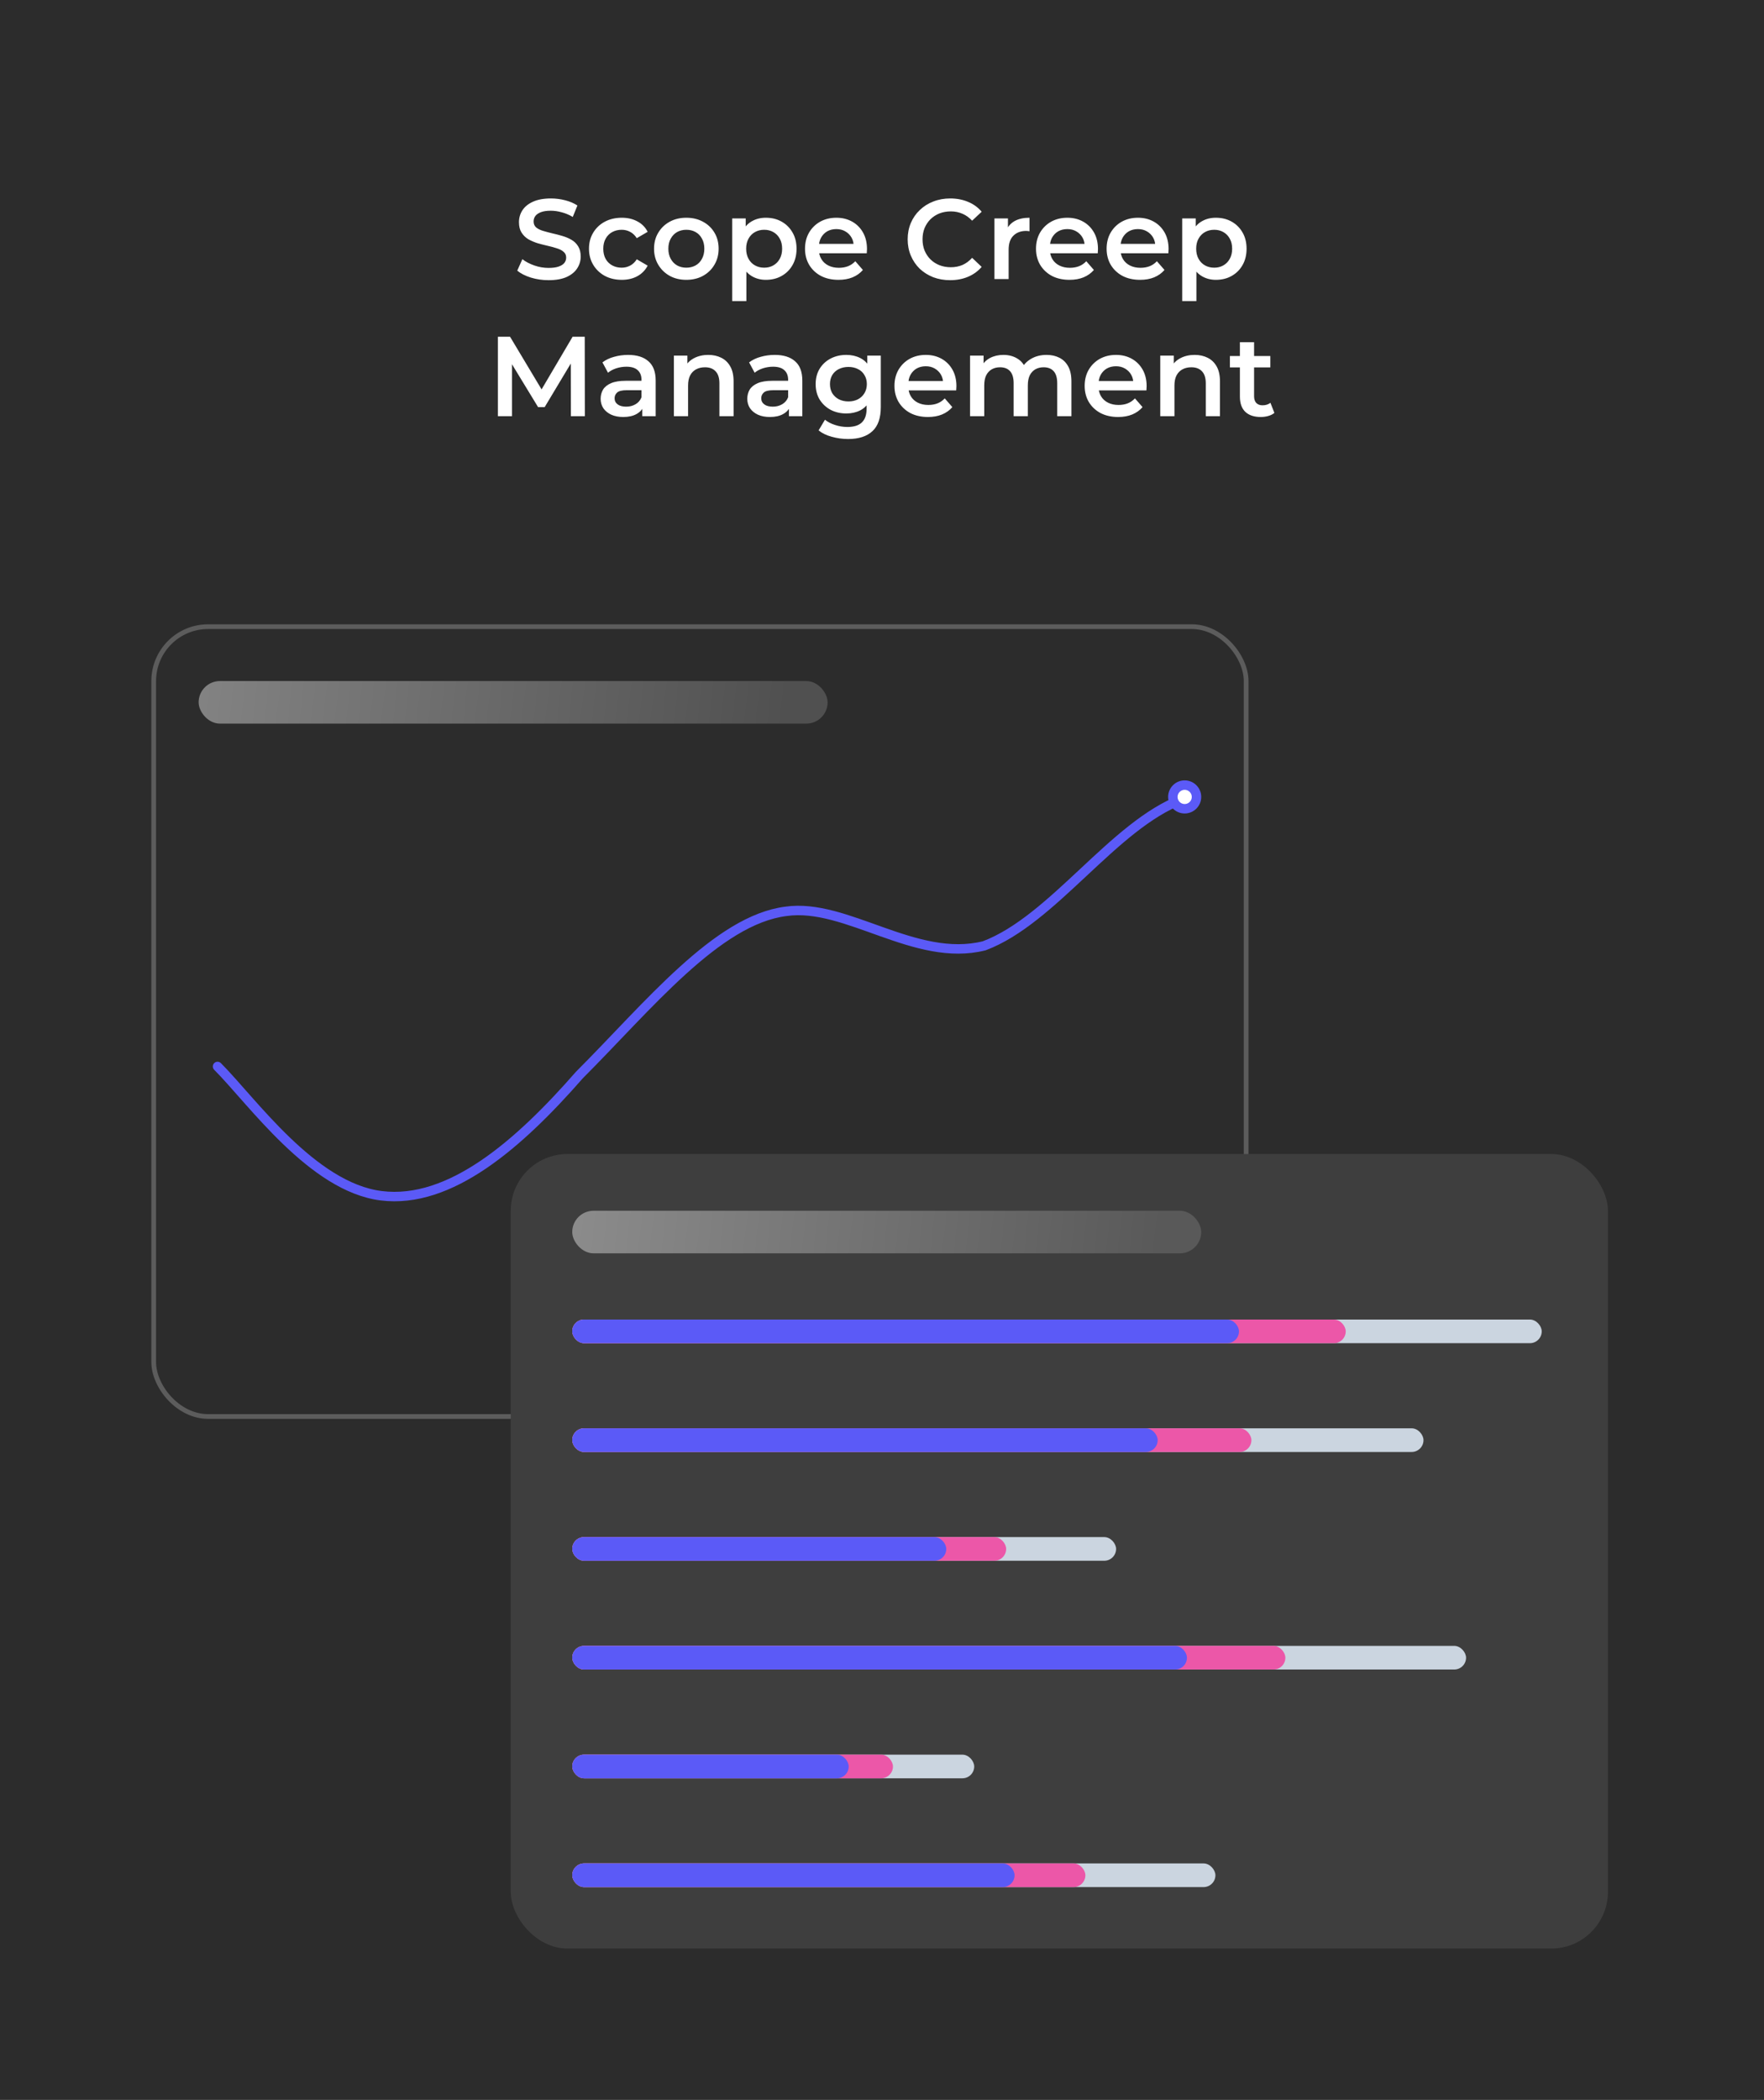 <svg width="373" height="444" viewBox="0 0 373 444" fill="none" xmlns="http://www.w3.org/2000/svg">
<rect width="373" height="444" fill="#2C2C2C"/>
<path d="M115.999 59.24C114.687 59.24 113.431 59.056 112.231 58.688C111.031 58.304 110.079 57.816 109.375 57.224L110.455 54.8C111.127 55.328 111.959 55.768 112.951 56.12C113.943 56.472 114.959 56.648 115.999 56.648C116.879 56.648 117.591 56.552 118.135 56.36C118.679 56.168 119.079 55.912 119.335 55.592C119.591 55.256 119.719 54.88 119.719 54.464C119.719 53.952 119.535 53.544 119.167 53.24C118.799 52.92 118.319 52.672 117.727 52.496C117.151 52.304 116.503 52.128 115.783 51.968C115.079 51.808 114.367 51.624 113.647 51.416C112.943 51.192 112.295 50.912 111.703 50.576C111.127 50.224 110.655 49.76 110.287 49.184C109.919 48.608 109.735 47.872 109.735 46.976C109.735 46.064 109.975 45.232 110.455 44.48C110.951 43.712 111.695 43.104 112.687 42.656C113.695 42.192 114.967 41.96 116.503 41.96C117.511 41.96 118.511 42.088 119.503 42.344C120.495 42.6 121.359 42.968 122.095 43.448L121.111 45.872C120.359 45.424 119.583 45.096 118.783 44.888C117.983 44.664 117.215 44.552 116.479 44.552C115.615 44.552 114.911 44.656 114.367 44.864C113.839 45.072 113.447 45.344 113.191 45.68C112.951 46.016 112.831 46.4 112.831 46.832C112.831 47.344 113.007 47.76 113.359 48.08C113.727 48.384 114.199 48.624 114.775 48.8C115.367 48.976 116.023 49.152 116.743 49.328C117.463 49.488 118.175 49.672 118.879 49.88C119.599 50.088 120.247 50.36 120.823 50.696C121.415 51.032 121.887 51.488 122.239 52.064C122.607 52.64 122.791 53.368 122.791 54.248C122.791 55.144 122.543 55.976 122.047 56.744C121.567 57.496 120.823 58.104 119.815 58.568C118.807 59.016 117.535 59.24 115.999 59.24ZM131.477 59.168C130.133 59.168 128.933 58.888 127.877 58.328C126.837 57.752 126.021 56.968 125.429 55.976C124.837 54.984 124.541 53.856 124.541 52.592C124.541 51.312 124.837 50.184 125.429 49.208C126.021 48.216 126.837 47.44 127.877 46.88C128.933 46.32 130.133 46.04 131.477 46.04C132.725 46.04 133.821 46.296 134.765 46.808C135.725 47.304 136.453 48.04 136.949 49.016L134.645 50.36C134.261 49.752 133.789 49.304 133.229 49.016C132.685 48.728 132.093 48.584 131.453 48.584C130.717 48.584 130.053 48.744 129.461 49.064C128.869 49.384 128.405 49.848 128.069 50.456C127.733 51.048 127.565 51.76 127.565 52.592C127.565 53.424 127.733 54.144 128.069 54.752C128.405 55.344 128.869 55.8 129.461 56.12C130.053 56.44 130.717 56.6 131.453 56.6C132.093 56.6 132.685 56.456 133.229 56.168C133.789 55.88 134.261 55.432 134.645 54.824L136.949 56.168C136.453 57.128 135.725 57.872 134.765 58.4C133.821 58.912 132.725 59.168 131.477 59.168ZM145.115 59.168C143.803 59.168 142.635 58.888 141.611 58.328C140.587 57.752 139.779 56.968 139.187 55.976C138.595 54.984 138.299 53.856 138.299 52.592C138.299 51.312 138.595 50.184 139.187 49.208C139.779 48.216 140.587 47.44 141.611 46.88C142.635 46.32 143.803 46.04 145.115 46.04C146.443 46.04 147.619 46.32 148.643 46.88C149.683 47.44 150.491 48.208 151.067 49.184C151.659 50.16 151.955 51.296 151.955 52.592C151.955 53.856 151.659 54.984 151.067 55.976C150.491 56.968 149.683 57.752 148.643 58.328C147.619 58.888 146.443 59.168 145.115 59.168ZM145.115 56.6C145.851 56.6 146.507 56.44 147.083 56.12C147.659 55.8 148.107 55.336 148.427 54.728C148.763 54.12 148.931 53.408 148.931 52.592C148.931 51.76 148.763 51.048 148.427 50.456C148.107 49.848 147.659 49.384 147.083 49.064C146.507 48.744 145.859 48.584 145.139 48.584C144.403 48.584 143.747 48.744 143.171 49.064C142.611 49.384 142.163 49.848 141.827 50.456C141.491 51.048 141.323 51.76 141.323 52.592C141.323 53.408 141.491 54.12 141.827 54.728C142.163 55.336 142.611 55.8 143.171 56.12C143.747 56.44 144.395 56.6 145.115 56.6ZM161.927 59.168C160.887 59.168 159.935 58.928 159.071 58.448C158.223 57.968 157.543 57.248 157.031 56.288C156.535 55.312 156.287 54.08 156.287 52.592C156.287 51.088 156.527 49.856 157.007 48.896C157.503 47.936 158.175 47.224 159.023 46.76C159.871 46.28 160.839 46.04 161.927 46.04C163.191 46.04 164.303 46.312 165.263 46.856C166.239 47.4 167.007 48.16 167.567 49.136C168.143 50.112 168.431 51.264 168.431 52.592C168.431 53.92 168.143 55.08 167.567 56.072C167.007 57.048 166.239 57.808 165.263 58.352C164.303 58.896 163.191 59.168 161.927 59.168ZM154.823 63.656V46.184H157.679V49.208L157.583 52.616L157.823 56.024V63.656H154.823ZM161.591 56.6C162.311 56.6 162.951 56.44 163.511 56.12C164.087 55.8 164.543 55.336 164.879 54.728C165.215 54.12 165.383 53.408 165.383 52.592C165.383 51.76 165.215 51.048 164.879 50.456C164.543 49.848 164.087 49.384 163.511 49.064C162.951 48.744 162.311 48.584 161.591 48.584C160.871 48.584 160.223 48.744 159.647 49.064C159.071 49.384 158.615 49.848 158.279 50.456C157.943 51.048 157.775 51.76 157.775 52.592C157.775 53.408 157.943 54.12 158.279 54.728C158.615 55.336 159.071 55.8 159.647 56.12C160.223 56.44 160.871 56.6 161.591 56.6ZM177.301 59.168C175.877 59.168 174.629 58.888 173.557 58.328C172.501 57.752 171.677 56.968 171.085 55.976C170.509 54.984 170.221 53.856 170.221 52.592C170.221 51.312 170.501 50.184 171.061 49.208C171.637 48.216 172.421 47.44 173.413 46.88C174.421 46.32 175.565 46.04 176.845 46.04C178.093 46.04 179.205 46.312 180.181 46.856C181.157 47.4 181.925 48.168 182.485 49.16C183.045 50.152 183.325 51.32 183.325 52.664C183.325 52.792 183.317 52.936 183.301 53.096C183.301 53.256 183.293 53.408 183.277 53.552H172.597V51.56H181.693L180.517 52.184C180.533 51.448 180.381 50.8 180.061 50.24C179.741 49.68 179.301 49.24 178.741 48.92C178.197 48.6 177.565 48.44 176.845 48.44C176.109 48.44 175.461 48.6 174.901 48.92C174.357 49.24 173.925 49.688 173.605 50.264C173.301 50.824 173.149 51.488 173.149 52.256V52.736C173.149 53.504 173.325 54.184 173.677 54.776C174.029 55.368 174.525 55.824 175.165 56.144C175.805 56.464 176.541 56.624 177.373 56.624C178.093 56.624 178.741 56.512 179.317 56.288C179.893 56.064 180.405 55.712 180.853 55.232L182.461 57.08C181.885 57.752 181.157 58.272 180.277 58.64C179.413 58.992 178.421 59.168 177.301 59.168ZM200.903 59.24C199.623 59.24 198.431 59.032 197.327 58.616C196.239 58.184 195.287 57.584 194.471 56.816C193.671 56.032 193.047 55.112 192.599 54.056C192.151 53 191.927 51.848 191.927 50.6C191.927 49.352 192.151 48.2 192.599 47.144C193.047 46.088 193.679 45.176 194.495 44.408C195.311 43.624 196.263 43.024 197.351 42.608C198.439 42.176 199.631 41.96 200.927 41.96C202.303 41.96 203.559 42.2 204.695 42.68C205.831 43.144 206.791 43.84 207.575 44.768L205.559 46.664C204.951 46.008 204.271 45.52 203.519 45.2C202.767 44.864 201.951 44.696 201.071 44.696C200.191 44.696 199.383 44.84 198.647 45.128C197.927 45.416 197.295 45.824 196.751 46.352C196.223 46.88 195.807 47.504 195.503 48.224C195.215 48.944 195.071 49.736 195.071 50.6C195.071 51.464 195.215 52.256 195.503 52.976C195.807 53.696 196.223 54.32 196.751 54.848C197.295 55.376 197.927 55.784 198.647 56.072C199.383 56.36 200.191 56.504 201.071 56.504C201.951 56.504 202.767 56.344 203.519 56.024C204.271 55.688 204.951 55.184 205.559 54.512L207.575 56.432C206.791 57.344 205.831 58.04 204.695 58.52C203.559 59 202.295 59.24 200.903 59.24ZM210.277 59V46.184H213.133V49.712L212.797 48.68C213.181 47.816 213.781 47.16 214.597 46.712C215.429 46.264 216.461 46.04 217.693 46.04V48.896C217.565 48.864 217.445 48.848 217.333 48.848C217.221 48.832 217.109 48.824 216.997 48.824C215.861 48.824 214.957 49.16 214.285 49.832C213.613 50.488 213.277 51.472 213.277 52.784V59H210.277ZM226.144 59.168C224.72 59.168 223.472 58.888 222.4 58.328C221.344 57.752 220.52 56.968 219.928 55.976C219.352 54.984 219.064 53.856 219.064 52.592C219.064 51.312 219.344 50.184 219.904 49.208C220.48 48.216 221.264 47.44 222.256 46.88C223.264 46.32 224.408 46.04 225.688 46.04C226.936 46.04 228.048 46.312 229.024 46.856C230 47.4 230.768 48.168 231.328 49.16C231.888 50.152 232.168 51.32 232.168 52.664C232.168 52.792 232.16 52.936 232.144 53.096C232.144 53.256 232.136 53.408 232.12 53.552H221.44V51.56H230.536L229.36 52.184C229.376 51.448 229.224 50.8 228.904 50.24C228.584 49.68 228.144 49.24 227.584 48.92C227.04 48.6 226.408 48.44 225.688 48.44C224.952 48.44 224.304 48.6 223.744 48.92C223.2 49.24 222.768 49.688 222.448 50.264C222.144 50.824 221.992 51.488 221.992 52.256V52.736C221.992 53.504 222.168 54.184 222.52 54.776C222.872 55.368 223.368 55.824 224.008 56.144C224.648 56.464 225.384 56.624 226.216 56.624C226.936 56.624 227.584 56.512 228.16 56.288C228.736 56.064 229.248 55.712 229.696 55.232L231.304 57.08C230.728 57.752 230 58.272 229.12 58.64C228.256 58.992 227.264 59.168 226.144 59.168ZM241.074 59.168C239.65 59.168 238.402 58.888 237.33 58.328C236.274 57.752 235.45 56.968 234.858 55.976C234.282 54.984 233.994 53.856 233.994 52.592C233.994 51.312 234.274 50.184 234.834 49.208C235.41 48.216 236.194 47.44 237.186 46.88C238.194 46.32 239.338 46.04 240.618 46.04C241.866 46.04 242.978 46.312 243.954 46.856C244.93 47.4 245.698 48.168 246.258 49.16C246.818 50.152 247.098 51.32 247.098 52.664C247.098 52.792 247.09 52.936 247.074 53.096C247.074 53.256 247.066 53.408 247.05 53.552H236.37V51.56H245.466L244.29 52.184C244.306 51.448 244.154 50.8 243.834 50.24C243.514 49.68 243.074 49.24 242.514 48.92C241.97 48.6 241.338 48.44 240.618 48.44C239.882 48.44 239.234 48.6 238.674 48.92C238.13 49.24 237.698 49.688 237.378 50.264C237.074 50.824 236.922 51.488 236.922 52.256V52.736C236.922 53.504 237.098 54.184 237.45 54.776C237.802 55.368 238.298 55.824 238.938 56.144C239.578 56.464 240.314 56.624 241.146 56.624C241.866 56.624 242.514 56.512 243.09 56.288C243.666 56.064 244.178 55.712 244.626 55.232L246.234 57.08C245.658 57.752 244.93 58.272 244.05 58.64C243.186 58.992 242.194 59.168 241.074 59.168ZM257.084 59.168C256.044 59.168 255.092 58.928 254.228 58.448C253.38 57.968 252.7 57.248 252.188 56.288C251.692 55.312 251.444 54.08 251.444 52.592C251.444 51.088 251.684 49.856 252.164 48.896C252.66 47.936 253.332 47.224 254.18 46.76C255.028 46.28 255.996 46.04 257.084 46.04C258.348 46.04 259.46 46.312 260.42 46.856C261.396 47.4 262.164 48.16 262.724 49.136C263.3 50.112 263.588 51.264 263.588 52.592C263.588 53.92 263.3 55.08 262.724 56.072C262.164 57.048 261.396 57.808 260.42 58.352C259.46 58.896 258.348 59.168 257.084 59.168ZM249.98 63.656V46.184H252.836V49.208L252.74 52.616L252.98 56.024V63.656H249.98ZM256.748 56.6C257.468 56.6 258.108 56.44 258.668 56.12C259.244 55.8 259.7 55.336 260.036 54.728C260.372 54.12 260.54 53.408 260.54 52.592C260.54 51.76 260.372 51.048 260.036 50.456C259.7 49.848 259.244 49.384 258.668 49.064C258.108 48.744 257.468 48.584 256.748 48.584C256.028 48.584 255.38 48.744 254.804 49.064C254.228 49.384 253.772 49.848 253.436 50.456C253.1 51.048 252.932 51.76 252.932 52.592C252.932 53.408 253.1 54.12 253.436 54.728C253.772 55.336 254.228 55.8 254.804 56.12C255.38 56.44 256.028 56.6 256.748 56.6ZM105.283 88V71.2H107.851L115.195 83.464H113.851L121.075 71.2H123.643L123.667 88H120.715L120.691 75.832H121.315L115.171 86.08H113.779L107.539 75.832H108.259V88H105.283ZM135.813 88V85.408L135.645 84.856V80.32C135.645 79.44 135.381 78.76 134.853 78.28C134.325 77.784 133.525 77.536 132.453 77.536C131.733 77.536 131.021 77.648 130.317 77.872C129.629 78.096 129.045 78.408 128.565 78.808L127.389 76.624C128.077 76.096 128.893 75.704 129.837 75.448C130.797 75.176 131.789 75.04 132.813 75.04C134.669 75.04 136.101 75.488 137.109 76.384C138.133 77.264 138.645 78.632 138.645 80.488V88H135.813ZM131.781 88.168C130.821 88.168 129.981 88.008 129.261 87.688C128.541 87.352 127.981 86.896 127.581 86.32C127.197 85.728 127.005 85.064 127.005 84.328C127.005 83.608 127.173 82.96 127.509 82.384C127.861 81.808 128.429 81.352 129.213 81.016C129.997 80.68 131.037 80.512 132.333 80.512H136.053V82.504H132.549C131.525 82.504 130.837 82.672 130.485 83.008C130.133 83.328 129.957 83.728 129.957 84.208C129.957 84.752 130.173 85.184 130.605 85.504C131.037 85.824 131.637 85.984 132.405 85.984C133.141 85.984 133.797 85.816 134.373 85.48C134.965 85.144 135.389 84.648 135.645 83.992L136.149 85.792C135.861 86.544 135.341 87.128 134.589 87.544C133.853 87.96 132.917 88.168 131.781 88.168ZM149.767 75.04C150.791 75.04 151.703 75.24 152.503 75.64C153.319 76.04 153.959 76.656 154.423 77.488C154.887 78.304 155.119 79.36 155.119 80.656V88H152.119V81.04C152.119 79.904 151.847 79.056 151.303 78.496C150.775 77.936 150.031 77.656 149.071 77.656C148.367 77.656 147.743 77.8 147.199 78.088C146.655 78.376 146.231 78.808 145.927 79.384C145.639 79.944 145.495 80.656 145.495 81.52V88H142.495V75.184H145.351V78.64L144.847 77.584C145.295 76.768 145.943 76.144 146.791 75.712C147.655 75.264 148.647 75.04 149.767 75.04ZM166.821 88V85.408L166.653 84.856V80.32C166.653 79.44 166.389 78.76 165.861 78.28C165.333 77.784 164.533 77.536 163.461 77.536C162.741 77.536 162.029 77.648 161.325 77.872C160.637 78.096 160.053 78.408 159.573 78.808L158.397 76.624C159.085 76.096 159.901 75.704 160.845 75.448C161.805 75.176 162.797 75.04 163.821 75.04C165.677 75.04 167.109 75.488 168.117 76.384C169.141 77.264 169.653 78.632 169.653 80.488V88H166.821ZM162.789 88.168C161.829 88.168 160.989 88.008 160.269 87.688C159.549 87.352 158.989 86.896 158.589 86.32C158.205 85.728 158.013 85.064 158.013 84.328C158.013 83.608 158.181 82.96 158.517 82.384C158.869 81.808 159.437 81.352 160.221 81.016C161.005 80.68 162.045 80.512 163.341 80.512H167.061V82.504H163.557C162.533 82.504 161.845 82.672 161.493 83.008C161.141 83.328 160.965 83.728 160.965 84.208C160.965 84.752 161.181 85.184 161.613 85.504C162.045 85.824 162.645 85.984 163.413 85.984C164.149 85.984 164.805 85.816 165.381 85.48C165.973 85.144 166.397 84.648 166.653 83.992L167.157 85.792C166.869 86.544 166.349 87.128 165.597 87.544C164.861 87.96 163.925 88.168 162.789 88.168ZM179.335 92.824C178.151 92.824 176.991 92.664 175.855 92.344C174.735 92.04 173.815 91.592 173.095 91L174.439 88.744C174.999 89.208 175.703 89.576 176.551 89.848C177.415 90.136 178.287 90.28 179.167 90.28C180.575 90.28 181.607 89.952 182.263 89.296C182.919 88.656 183.247 87.688 183.247 86.392V84.112L183.487 81.208L183.391 78.304V75.184H186.247V86.056C186.247 88.376 185.655 90.08 184.471 91.168C183.287 92.272 181.575 92.824 179.335 92.824ZM178.951 87.424C177.735 87.424 176.631 87.168 175.639 86.656C174.663 86.128 173.887 85.4 173.311 84.472C172.751 83.544 172.471 82.456 172.471 81.208C172.471 79.976 172.751 78.896 173.311 77.968C173.887 77.04 174.663 76.32 175.639 75.808C176.631 75.296 177.735 75.04 178.951 75.04C180.039 75.04 181.015 75.256 181.879 75.688C182.743 76.12 183.431 76.792 183.943 77.704C184.471 78.616 184.735 79.784 184.735 81.208C184.735 82.632 184.471 83.808 183.943 84.736C183.431 85.648 182.743 86.328 181.879 86.776C181.015 87.208 180.039 87.424 178.951 87.424ZM179.407 84.88C180.159 84.88 180.831 84.728 181.423 84.424C182.015 84.104 182.471 83.672 182.791 83.128C183.127 82.568 183.295 81.928 183.295 81.208C183.295 80.488 183.127 79.856 182.791 79.312C182.471 78.752 182.015 78.328 181.423 78.04C180.831 77.736 180.159 77.584 179.407 77.584C178.655 77.584 177.975 77.736 177.367 78.04C176.775 78.328 176.311 78.752 175.975 79.312C175.655 79.856 175.495 80.488 175.495 81.208C175.495 81.928 175.655 82.568 175.975 83.128C176.311 83.672 176.775 84.104 177.367 84.424C177.975 84.728 178.655 84.88 179.407 84.88ZM196.215 88.168C194.791 88.168 193.543 87.888 192.471 87.328C191.415 86.752 190.591 85.968 189.999 84.976C189.423 83.984 189.135 82.856 189.135 81.592C189.135 80.312 189.415 79.184 189.975 78.208C190.551 77.216 191.335 76.44 192.327 75.88C193.335 75.32 194.479 75.04 195.759 75.04C197.007 75.04 198.119 75.312 199.095 75.856C200.071 76.4 200.839 77.168 201.399 78.16C201.959 79.152 202.239 80.32 202.239 81.664C202.239 81.792 202.231 81.936 202.215 82.096C202.215 82.256 202.207 82.408 202.191 82.552H191.511V80.56H200.607L199.431 81.184C199.447 80.448 199.295 79.8 198.975 79.24C198.655 78.68 198.215 78.24 197.655 77.92C197.111 77.6 196.479 77.44 195.759 77.44C195.023 77.44 194.375 77.6 193.815 77.92C193.271 78.24 192.839 78.688 192.519 79.264C192.215 79.824 192.063 80.488 192.063 81.256V81.736C192.063 82.504 192.239 83.184 192.591 83.776C192.943 84.368 193.439 84.824 194.079 85.144C194.719 85.464 195.455 85.624 196.287 85.624C197.007 85.624 197.655 85.512 198.231 85.288C198.807 85.064 199.319 84.712 199.767 84.232L201.375 86.08C200.799 86.752 200.071 87.272 199.191 87.64C198.327 87.992 197.335 88.168 196.215 88.168ZM221.296 75.04C222.32 75.04 223.224 75.24 224.008 75.64C224.808 76.04 225.432 76.656 225.88 77.488C226.328 78.304 226.552 79.36 226.552 80.656V88H223.552V81.04C223.552 79.904 223.304 79.056 222.808 78.496C222.312 77.936 221.6 77.656 220.672 77.656C220.016 77.656 219.432 77.8 218.92 78.088C218.424 78.376 218.032 78.8 217.744 79.36C217.472 79.92 217.336 80.632 217.336 81.496V88H214.336V81.04C214.336 79.904 214.088 79.056 213.592 78.496C213.096 77.936 212.384 77.656 211.456 77.656C210.8 77.656 210.216 77.8 209.704 78.088C209.208 78.376 208.816 78.8 208.528 79.36C208.256 79.92 208.12 80.632 208.12 81.496V88H205.12V75.184H207.976V78.592L207.472 77.584C207.904 76.752 208.528 76.12 209.344 75.688C210.176 75.256 211.12 75.04 212.176 75.04C213.376 75.04 214.416 75.336 215.296 75.928C216.192 76.52 216.784 77.416 217.072 78.616L215.896 78.208C216.312 77.248 217 76.48 217.96 75.904C218.92 75.328 220.032 75.04 221.296 75.04ZM236.433 88.168C235.009 88.168 233.761 87.888 232.689 87.328C231.633 86.752 230.809 85.968 230.217 84.976C229.641 83.984 229.353 82.856 229.353 81.592C229.353 80.312 229.633 79.184 230.193 78.208C230.769 77.216 231.553 76.44 232.545 75.88C233.553 75.32 234.697 75.04 235.977 75.04C237.225 75.04 238.337 75.312 239.313 75.856C240.289 76.4 241.057 77.168 241.617 78.16C242.177 79.152 242.457 80.32 242.457 81.664C242.457 81.792 242.449 81.936 242.433 82.096C242.433 82.256 242.425 82.408 242.409 82.552H231.729V80.56H240.825L239.649 81.184C239.665 80.448 239.513 79.8 239.193 79.24C238.873 78.68 238.433 78.24 237.873 77.92C237.329 77.6 236.697 77.44 235.977 77.44C235.241 77.44 234.593 77.6 234.033 77.92C233.489 78.24 233.057 78.688 232.737 79.264C232.433 79.824 232.281 80.488 232.281 81.256V81.736C232.281 82.504 232.457 83.184 232.809 83.776C233.161 84.368 233.657 84.824 234.297 85.144C234.937 85.464 235.673 85.624 236.505 85.624C237.225 85.624 237.873 85.512 238.449 85.288C239.025 85.064 239.537 84.712 239.985 84.232L241.593 86.08C241.017 86.752 240.289 87.272 239.409 87.64C238.545 87.992 237.553 88.168 236.433 88.168ZM252.611 75.04C253.635 75.04 254.547 75.24 255.347 75.64C256.163 76.04 256.803 76.656 257.267 77.488C257.731 78.304 257.963 79.36 257.963 80.656V88H254.963V81.04C254.963 79.904 254.691 79.056 254.147 78.496C253.619 77.936 252.875 77.656 251.915 77.656C251.211 77.656 250.587 77.8 250.043 78.088C249.499 78.376 249.075 78.808 248.771 79.384C248.483 79.944 248.339 80.656 248.339 81.52V88H245.339V75.184H248.195V78.64L247.691 77.584C248.139 76.768 248.787 76.144 249.635 75.712C250.499 75.264 251.491 75.04 252.611 75.04ZM266.593 88.168C265.185 88.168 264.097 87.808 263.329 87.088C262.561 86.352 262.177 85.272 262.177 83.848V72.352H265.177V83.776C265.177 84.384 265.329 84.856 265.633 85.192C265.953 85.528 266.393 85.696 266.953 85.696C267.625 85.696 268.185 85.52 268.633 85.168L269.473 87.304C269.121 87.592 268.689 87.808 268.177 87.952C267.665 88.096 267.137 88.168 266.593 88.168ZM260.065 77.68V75.28H268.609V77.68H260.065Z" fill="white"/>
<rect x="32.5" y="132.5" width="231" height="167" rx="11.5" stroke="#5C5C5C"/>
<path d="M46 225.491C53.286 232.781 66.036 251.004 80.607 252.826C95.179 254.648 109.75 241.892 122.5 227.314C137.071 212.735 151.643 194.512 166.214 192.69C178.964 190.868 193.536 203.624 208.107 199.979C222.679 194.512 235.429 174.467 250 169" stroke="#5B5AF7" stroke-width="2" stroke-linecap="round"/>
<circle cx="250.5" cy="168.5" r="2.5" fill="white" stroke="#5B5AF7" stroke-width="2"/>
<rect opacity="0.5" x="42" y="144" width="133" height="9" rx="4.5" fill="url(#paint0_linear_58_1260)"/>
<rect x="108" y="244" width="232" height="168" rx="12" fill="#3E3E3E"/>
<rect x="121" y="279" width="205" height="5" rx="2.5" fill="#CBD5E0"/>
<rect x="121" y="279" width="163.556" height="5" rx="2.5" fill="#EC57A8"/>
<rect x="121" y="279" width="140.984" height="5" rx="2.5" fill="#5B5AF7"/>
<rect x="121" y="302" width="180" height="5" rx="2.5" fill="#CBD5E0"/>
<rect x="121" y="302" width="143.61" height="5" rx="2.5" fill="#EC57A8"/>
<rect x="121" y="302" width="123.791" height="5" rx="2.5" fill="#5B5AF7"/>
<rect x="121" y="325" width="115" height="5" rx="2.5" fill="#CBD5E0"/>
<rect x="121" y="325" width="91.751" height="5" rx="2.5" fill="#EC57A8"/>
<rect x="121" y="325" width="79.088" height="5" rx="2.5" fill="#5B5AF7"/>
<rect x="121" y="348" width="189" height="5" rx="2.5" fill="#CBD5E0"/>
<rect x="121" y="348" width="150.791" height="5" rx="2.5" fill="#EC57A8"/>
<rect x="121" y="348" width="129.98" height="5" rx="2.5" fill="#5B5AF7"/>
<rect x="121" y="371" width="85" height="5" rx="2.5" fill="#CBD5E0"/>
<rect x="121" y="371" width="67.816" height="5" rx="2.5" fill="#EC57A8"/>
<rect x="121" y="371" width="58.457" height="5" rx="2.5" fill="#5B5AF7"/>
<rect x="121" y="394" width="136" height="5" rx="2.5" fill="#CBD5E0"/>
<rect x="121" y="394" width="108.505" height="5" rx="2.5" fill="#EC57A8"/>
<rect x="121" y="394" width="93.531" height="5" rx="2.5" fill="#5B5AF7"/>
<rect opacity="0.5" x="121" y="256" width="133" height="9" rx="4.5" fill="url(#paint1_linear_58_1260)"/>
<defs>
<linearGradient id="paint0_linear_58_1260" x1="42" y1="144" x2="166.596" y2="158.124" gradientUnits="userSpaceOnUse">
<stop stop-color="#D9D9D9"/>
<stop offset="1" stop-color="#737373"/>
</linearGradient>
<linearGradient id="paint1_linear_58_1260" x1="121" y1="256" x2="245.596" y2="270.124" gradientUnits="userSpaceOnUse">
<stop stop-color="#D9D9D9"/>
<stop offset="1" stop-color="#737373"/>
</linearGradient>
</defs>
</svg>
